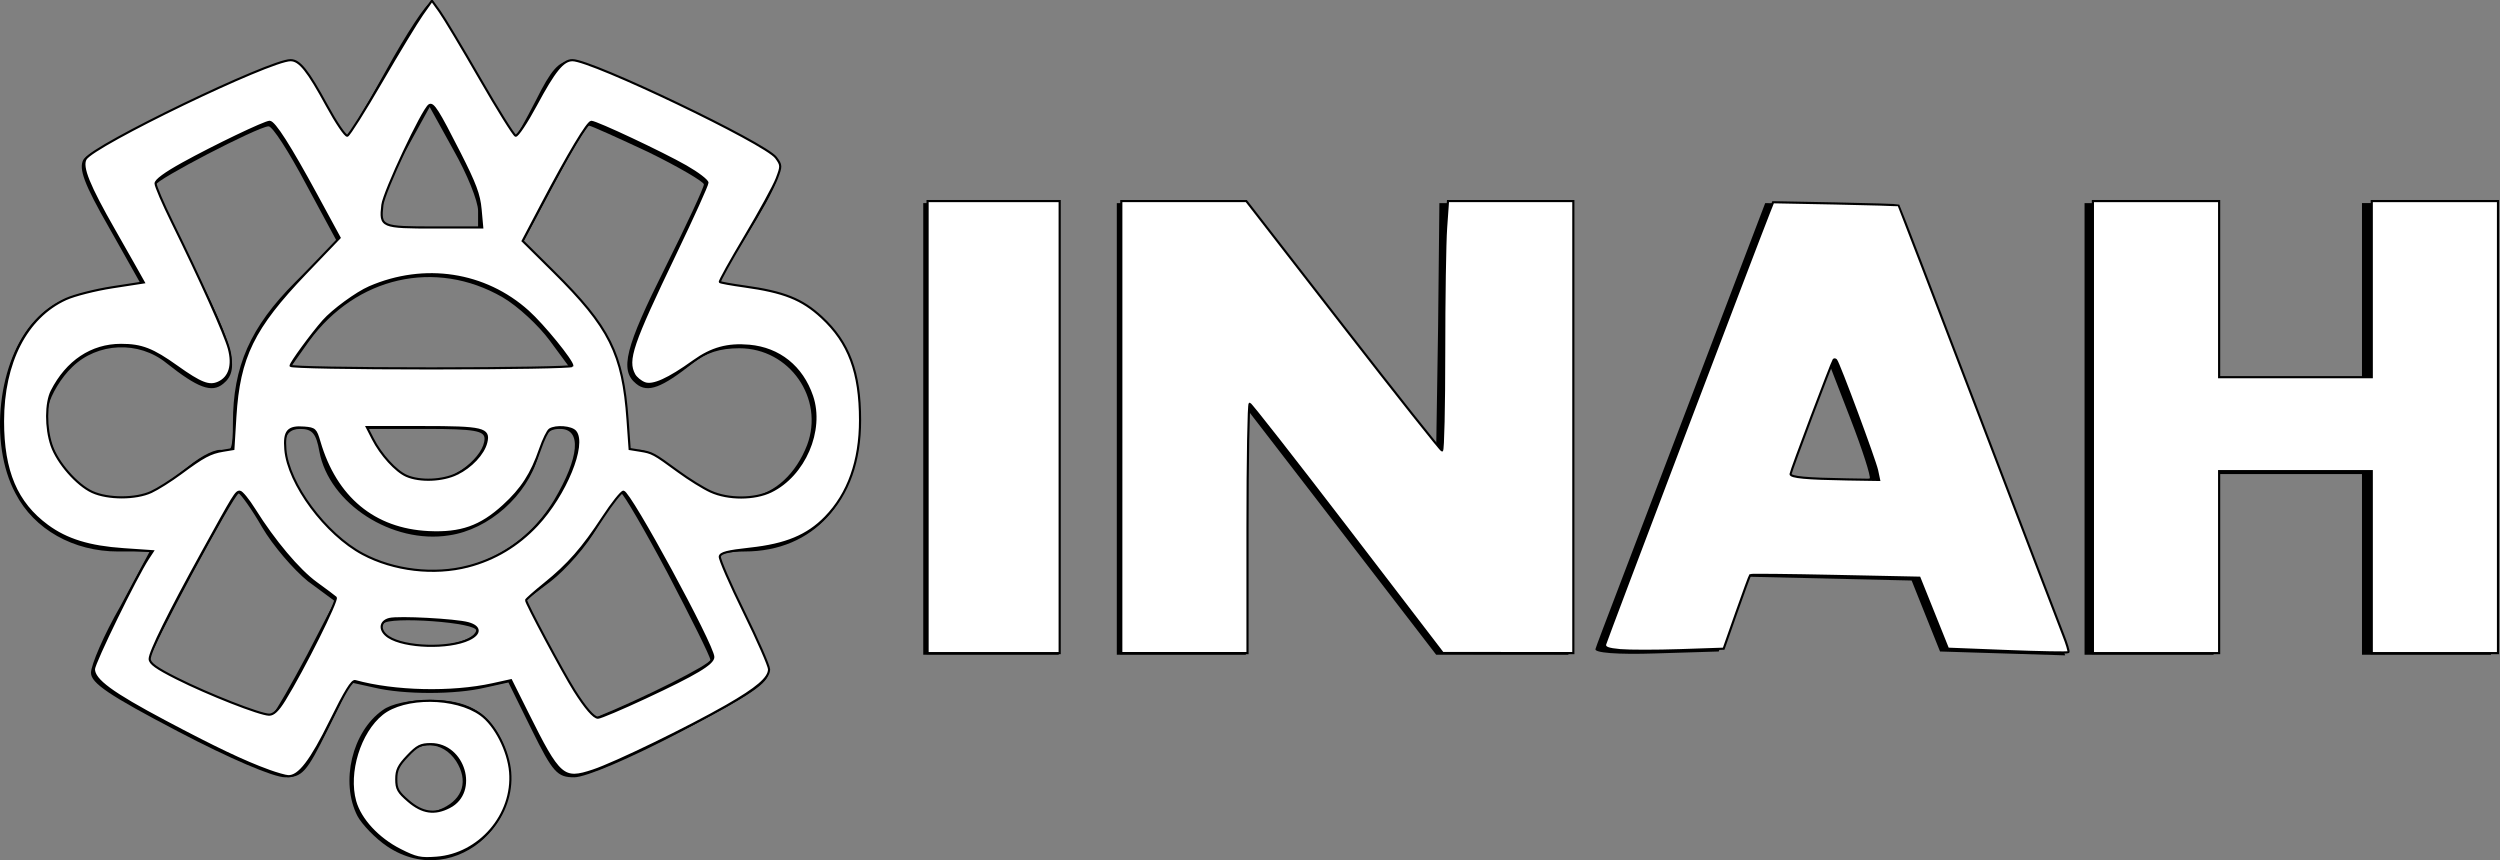 <?xml version="1.0" encoding="UTF-8" standalone="no"?>
<svg
   version="1.0"
   width="232.497pt"
   height="80pt"
   viewBox="0 0 232.497 80"
   preserveAspectRatio="xMidYMid"
   id="svg281"
   sodipodi:docname="INAH_b.svg"
   inkscape:version="1.1.2 (0a00cf5339, 2022-02-04)"
   xmlns:inkscape="http://www.inkscape.org/namespaces/inkscape"
   xmlns:sodipodi="http://sodipodi.sourceforge.net/DTD/sodipodi-0.dtd"
   xmlns="http://www.w3.org/2000/svg"
   xmlns:svg="http://www.w3.org/2000/svg">
  <rect x="0" y="0" width="232.497" height="80" fill="#808080" stroke="none"/>
  <defs
     id="defs285" />
  <sodipodi:namedview
     id="namedview283"
     pagecolor="#ffffff"
     bordercolor="#000000"
     borderopacity="0.25"
     inkscape:showpageshadow="2"
     inkscape:pageopacity="0.0"
     inkscape:pagecheckerboard="0"
     inkscape:deskcolor="#d1d1d1"
     inkscape:document-units="pt"
     showgrid="false"
     inkscape:zoom="2.7474093"
     inkscape:cx="164.70061"
     inkscape:cy="59.874588"
     inkscape:window-width="1366"
     inkscape:window-height="699"
     inkscape:window-x="0"
     inkscape:window-y="0"
     inkscape:window-maximized="1"
     inkscape:current-layer="svg281"
     inkscape:pageshadow="0" />
  <g
     transform="matrix(0.06,0,0,-0.06,0.061,80.088)"
     fill="#000000"
     stroke="none"
     id="g279">
    <path
       d="m 597,1225 c -32,-58 -60,-105 -63,-105 -2,0 -17,27 -34,60 -23,45 -36,60 -52,60 -32,0 -308,-132 -320,-153 -7,-14 1,-37 40,-105 l 49,-87 -46,-6 C 110,880 80,867 53,838 -4,777 -19,648 23,570 52,514 113,480 182,480 h 49 l -45,-84 c -26,-45 -46,-92 -46,-104 0,-16 28,-35 135,-91 80,-42 148,-71 166,-71 26,0 33,7 66,74 l 36,73 36,-8 c 46,-11 126,-11 172,0 l 36,8 36,-73 c 33,-67 40,-74 66,-74 18,0 86,29 166,71 110,58 135,75 135,92 0,12 -18,55 -40,95 -22,40 -40,77 -40,83 0,5 20,9 43,9 107,0 177,78 177,196 0,74 -14,120 -49,158 -31,33 -59,46 -123,55 l -47,6 43,71 c 53,86 60,105 44,127 -17,21 -286,147 -315,147 -18,0 -30,-14 -53,-60 -17,-33 -32,-60 -34,-60 -2,0 -30,47 -62,105 -31,58 -62,105 -68,105 -6,0 -37,-47 -69,-105 z m 143,-217 v -28 h -75 c -74,0 -75,0 -75,26 0,14 17,57 37,94 l 38,69 37,-67 c 21,-37 38,-79 38,-94 z m -267,42 48,-89 -64,-63 c -70,-70 -97,-131 -97,-219 0,-40 -3,-47 -16,-42 -9,3 -31,-7 -54,-26 -54,-43 -83,-55 -123,-47 -59,11 -104,80 -93,142 4,17 20,44 37,60 39,38 103,41 146,6 48,-38 70,-47 88,-32 26,21 17,56 -45,180 -33,66 -60,123 -60,128 0,8 158,90 175,91 6,1 32,-40 58,-89 z m 531,49 c 47,-23 86,-46 86,-50 0,-5 -27,-63 -60,-129 -62,-124 -71,-159 -45,-180 18,-15 40,-6 88,32 20,16 42,23 72,23 78,0 132,-78 105,-150 -17,-44 -49,-74 -87,-81 -40,-8 -69,4 -123,47 -23,19 -45,29 -54,26 -13,-5 -16,2 -16,42 0,88 -27,149 -97,218 l -63,63 48,90 c 26,49 50,90 54,90 3,0 45,-19 92,-41 z M 778,874 c 24,-14 56,-44 73,-67 l 31,-42 -106,-3 c -58,-1 -155,-1 -216,0 l -111,3 29,41 c 73,100 196,128 300,68 z M 494,635 c 15,-81 113,-144 201,-130 62,9 121,62 138,122 9,35 15,43 34,43 34,0 30,-44 -9,-110 -94,-156 -315,-144 -399,22 -27,54 -25,88 5,88 19,0 25,-7 30,-35 z m 256,20 c 0,-27 -47,-65 -80,-65 -42,0 -67,15 -85,50 l -16,30 h 91 c 74,0 90,-3 90,-15 z M 405,518 c 17,-29 49,-66 71,-84 l 42,-31 -43,-83 c -24,-45 -48,-87 -53,-92 -9,-9 -192,69 -192,83 0,13 132,259 139,259 3,-1 20,-24 36,-52 z m 629,-72 c 36,-69 66,-129 66,-134 0,-7 -103,-59 -177,-89 -6,-3 -32,34 -61,88 l -50,92 41,31 c 23,18 56,55 72,84 17,28 33,51 37,52 3,0 36,-56 72,-124 z M 737,357 c -5,-17 -58,-28 -99,-21 -38,6 -53,17 -45,32 8,12 149,2 144,-11 z"
       id="path267" />
    <path
       d="M 1430,670 V 320 h 105 105 v 350 350 h -105 -105 z"
       id="path269" />
    <path
       d="M 1730,670 V 320 h 100 100 v 191 192 l 148,-192 147,-191 h 103 102 v 350 350 h -100 -100 l -2,-192 -3,-191 -149,191 -149,192 h -98 -99 z"
       id="path271" />
    <path
       d="m 2605,679 c -71,-187 -132,-345 -133,-350 -3,-6 34,-9 93,-7 l 98,3 20,58 21,58 129,-3 129,-3 22,-55 22,-55 97,-3 97,-3 -15,38 c -8,21 -68,178 -133,348 l -118,310 -100,3 -99,2 z m 292,-86 c -3,-2 -33,-3 -69,-1 l -64,3 35,89 34,90 34,-88 c 19,-49 32,-90 30,-93 z"
       id="path273" />
    <path
       d="M 3230,670 V 320 h 100 100 v 140 140 h 115 115 V 460 320 h 100 100 v 350 350 H 3760 3660 V 885 750 h -115 -115 v 135 135 h -100 -100 z"
       id="path275" />
    <path
       d="M 592,234 C 545,201 526,123 553,70 c 7,-13 28,-35 46,-47 107,-72 236,50 176,167 -22,43 -53,60 -110,60 -30,0 -60,-6 -73,-16 z m 114,-79 c 19,-30 11,-58 -21,-73 -19,-9 -28,-7 -49,9 -30,24 -32,36 -10,67 20,30 59,29 80,-3 z"
       id="path277" />
  </g>
  <path
     style="fill:#ffffff;stroke:#000000;stroke-width:0.267;stroke-miterlimit:4;stroke-dasharray:none;stroke-opacity:1"
     d="M 115.017,52.959 V 24.933 h 8.19 8.19 v 28.026 28.026 h -8.19 -8.19 z"
     id="path4736"
     transform="scale(0.75)" />
  <path
     style="fill:#ffffff;stroke:#000000;stroke-width:0.267;stroke-miterlimit:4;stroke-dasharray:none;stroke-opacity:1"
     d="M 139.04,52.959 V 24.933 h 7.75 7.75 l 11.996,15.457 c 6.598,8.502 12.118,15.463 12.268,15.469 0.15,0.006 0.273,-5.45 0.273,-12.126 0,-6.676 0.106,-13.637 0.236,-15.469 l 0.236,-3.332 h 7.771 7.771 v 28.026 28.026 l -8.099,-0.007 -8.099,-0.007 -11.829,-15.44 c -6.506,-8.492 -11.952,-15.45 -12.102,-15.462 -0.15,-0.012 -0.273,6.939 -0.273,15.447 v 15.469 h -7.826 -7.826 z"
     id="path4775"
     transform="scale(0.75)" />
  <path
     style="fill:#ffffff;stroke:#000000;stroke-width:0.267;stroke-miterlimit:4;stroke-dasharray:none;stroke-opacity:1"
     d="m 200.917,80.621 c -1.531,-0.139 -1.974,-0.31 -1.884,-0.728 0.099,-0.459 18.762,-49.625 20.316,-53.523 l 0.515,-1.292 7.724,0.15 c 4.248,0.083 7.772,0.193 7.83,0.245 0.058,0.052 4.505,11.622 9.881,25.71 5.377,14.089 10.126,26.497 10.554,27.574 0.428,1.077 0.71,2.027 0.625,2.111 -0.084,0.084 -3.48,0.022 -7.545,-0.138 l -7.392,-0.292 -1.767,-4.402 -1.767,-4.402 -10.437,-0.219 c -5.74,-0.121 -10.487,-0.169 -10.548,-0.108 -0.061,0.061 -0.826,2.141 -1.7,4.621 l -1.588,4.51 -5.409,0.182 c -2.975,0.1 -6.309,0.1 -7.41,0 z m 31.838,-22.294 c -0.264,-1.249 -4.763,-13.357 -5.081,-13.675 -0.102,-0.102 -0.239,-0.118 -0.303,-0.034 -0.231,0.299 -5.343,13.852 -5.343,14.166 0,0.398 1.942,0.581 7.036,0.663 l 3.942,0.064 z"
     id="path4814"
     transform="scale(0.75)" />
  <path
     style="fill:#ffffff;stroke:#000000;stroke-width:0.267;stroke-miterlimit:4;stroke-dasharray:none;stroke-opacity:1"
     d="M 259.517,52.959 V 24.933 h 7.826 7.826 v 10.919 10.919 h 9.463 9.463 V 35.852 24.933 h 7.826 7.826 v 28.026 28.026 h -7.826 -7.826 V 69.702 58.419 h -9.463 -9.463 v 11.283 11.283 h -7.826 -7.826 z"
     id="path4853"
     transform="scale(0.75)" />
  <path
     style="fill:#ffffff;stroke:#000000;stroke-width:0.267;stroke-miterlimit:4;stroke-dasharray:none;stroke-opacity:1"
     d="M 33.304,95.558 C 30.251,94.448 26.664,92.742 20.448,89.442 13.874,85.952 11.647,84.316 11.647,82.974 c 0,-0.772 5.227,-11.467 6.711,-13.732 l 0.584,-0.891 -3.637,-0.25 C 11.07,67.809 8.262,66.943 5.885,65.196 2.045,62.373 0.373,58.439 0.373,52.231 c 0,-7.28 2.888,-12.895 7.786,-15.138 1.046,-0.479 3.65,-1.141 5.786,-1.472 L 17.829,35.021 16.682,32.98 C 16.051,31.857 14.926,29.874 14.182,28.572 10.997,23.002 10.066,20.699 10.608,19.73 11.562,18.026 33.452,7.462 36.029,7.462 c 1.114,0 2.126,1.265 4.504,5.628 1.162,2.131 2.304,3.814 2.537,3.738 0.234,-0.076 2.144,-3.103 4.246,-6.728 2.102,-3.625 4.366,-7.361 5.032,-8.303 l 1.21,-1.713 0.974,1.357 c 0.536,0.746 2.776,4.484 4.978,8.307 2.202,3.822 4.192,7.009 4.421,7.081 0.229,0.072 1.363,-1.632 2.519,-3.786 2.294,-4.277 3.354,-5.581 4.536,-5.581 2.41,0 23.947,10.314 25.232,12.083 0.688,0.947 0.691,1.04 0.089,2.616 -0.343,0.899 -2.102,4.115 -3.909,7.147 -1.807,3.032 -3.219,5.579 -3.139,5.659 0.08,0.08 1.424,0.324 2.987,0.541 4.972,0.691 7.205,1.581 9.646,3.84 3.378,3.127 4.753,6.817 4.753,12.75 0,5.066 -1.441,9.119 -4.283,12.043 -2.228,2.292 -4.912,3.41 -9.34,3.891 -2.837,0.308 -3.682,0.526 -3.768,0.973 -0.061,0.317 1.288,3.421 2.998,6.897 1.71,3.477 3.109,6.667 3.109,7.09 0,1.081 -1.484,2.354 -5.278,4.528 -4.723,2.707 -13.81,7.118 -16.524,8.021 -3.739,1.244 -4.182,0.857 -8.172,-7.144 l -2.021,-4.053 -2.293,0.505 c -5.07,1.116 -12.158,0.952 -17.034,-0.395 -0.393,-0.108 -1.245,1.273 -3.036,4.92 -2.452,4.993 -3.939,6.931 -5.272,6.872 -0.335,-0.015 -1.428,-0.324 -2.429,-0.688 z m 46.711,-9.05 c 6.248,-2.909 8.432,-4.213 8.432,-5.036 0,-1.435 -10.363,-20.505 -11.143,-20.505 -0.252,0 -1.396,1.433 -2.541,3.185 -2.498,3.82 -4.293,5.865 -7.23,8.236 -1.21,0.976 -2.244,1.888 -2.298,2.026 -0.092,0.234 4.575,8.969 5.989,11.209 1.371,2.172 2.41,3.371 2.92,3.371 0.294,0 2.936,-1.118 5.871,-2.485 z m -44.728,0.276 c 2.36,-3.836 6.649,-12.415 6.343,-12.688 -0.175,-0.157 -1.266,-0.972 -2.423,-1.813 -2.17,-1.576 -5.226,-5.207 -7.655,-9.095 -0.763,-1.222 -1.582,-2.22 -1.82,-2.219 -0.483,0.003 -0.621,0.227 -4.698,7.624 -4.058,7.362 -6.472,12.252 -6.472,13.11 0,0.557 0.801,1.134 3.367,2.427 3.9,1.964 10.288,4.472 11.434,4.488 0.561,0.008 1.115,-0.521 1.923,-1.834 z m 22.858,-7.503 c 1.475,-0.7 1.435,-1.58 -0.09,-2.003 -1.557,-0.432 -8.63,-0.81 -9.775,-0.523 -1.226,0.308 -1.277,1.461 -0.1,2.232 2.016,1.321 7.462,1.482 9.965,0.294 z m -0.105,-9.044 c 3.295,-0.858 6.176,-2.585 8.552,-5.124 3.524,-3.767 6.078,-10.005 4.751,-11.604 -0.481,-0.58 -2.423,-0.734 -3.182,-0.252 -0.247,0.157 -0.78,1.247 -1.185,2.422 -1.066,3.1 -2.261,4.95 -4.542,7.034 -2.851,2.606 -5.288,3.463 -9.293,3.272 C 46.393,65.661 41.637,61.723 39.607,54.779 39.157,53.243 39.041,53.134 37.737,53.026 c -2.029,-0.167 -2.541,0.423 -2.351,2.712 0.352,4.249 4.989,10.507 9.604,12.963 3.837,2.042 8.844,2.631 13.05,1.535 z M 18.745,61.008 c 0.801,-0.369 2.453,-1.41 3.671,-2.313 2.814,-2.086 3.671,-2.545 5.247,-2.806 l 1.274,-0.211 0.244,-3.999 c 0.452,-7.403 2.224,-11.022 8.708,-17.792 l 4.221,-4.406 -2.867,-5.278 c -3.317,-6.106 -5.228,-9.099 -5.808,-9.099 -0.595,0 -6.868,3.009 -10.776,5.169 -2.19,1.21 -3.367,2.077 -3.367,2.478 0,0.339 0.919,2.484 2.042,4.765 3.548,7.208 6.557,13.915 7.043,15.7 0.564,2.068 0.1,3.596 -1.283,4.226 -1.15,0.524 -2.195,0.121 -5.142,-1.982 -3.037,-2.167 -4.395,-2.694 -6.945,-2.694 -3.646,0 -6.705,2.036 -8.587,5.715 -0.756,1.478 -0.767,4.574 -0.023,6.758 0.729,2.139 3.154,4.908 5.054,5.771 1.944,0.883 5.373,0.882 7.294,-0.003 z m 76.851,-0.066 c 4.137,-2.003 6.541,-7.577 5.097,-11.817 -1.241,-3.642 -4.075,-5.917 -7.787,-6.25 -2.677,-0.24 -4.675,0.31 -6.884,1.897 -3.154,2.265 -5.072,3.13 -6.089,2.743 -0.498,-0.189 -1.079,-0.669 -1.291,-1.065 -0.966,-1.806 -0.32,-3.706 5.116,-15.027 2.179,-4.539 3.962,-8.481 3.962,-8.762 0,-0.28 -1.2,-1.196 -2.667,-2.036 -2.895,-1.656 -11.105,-5.519 -11.731,-5.519 -0.459,0 -2.805,3.916 -6.114,10.207 l -2.401,4.565 3.844,3.807 c 6.937,6.87 8.581,10.164 9.165,18.36 l 0.259,3.634 1.286,0.208 c 1.528,0.247 1.665,0.322 4.754,2.581 1.32,0.966 3.122,2.083 4.004,2.483 2.177,0.988 5.427,0.984 7.478,-0.009 z m -38.938,-2.188 c 1.76,-0.852 3.283,-2.478 3.635,-3.878 0.432,-1.722 -0.378,-1.917 -7.956,-1.917 h -6.853 l 0.738,1.446 c 1.014,1.988 2.867,4.025 4.184,4.599 1.673,0.729 4.462,0.618 6.253,-0.249 z M 70.976,45.37 c 0,-0.621 -3.607,-5.053 -5.493,-6.748 -5.344,-4.805 -12.855,-5.953 -19.666,-3.005 -1.589,0.688 -4.55,2.852 -5.722,4.183 -1.462,1.66 -4.062,5.217 -4.062,5.557 0,0.185 7.506,0.324 17.471,0.324 9.609,0 17.471,-0.139 17.471,-0.31 z M 59.589,25.952 c -0.166,-1.831 -0.66,-3.153 -2.618,-7.007 -2.671,-5.258 -3.264,-6.192 -3.741,-5.897 -0.805,0.497 -5.636,10.772 -5.816,12.369 -0.308,2.734 -0.173,2.791 6.55,2.791 h 5.83 z"
     id="path4892"
     transform="scale(0.75)" />
  <path
     style="fill:#ffffff;stroke:#000000;stroke-width:0.267;stroke-miterlimit:4;stroke-dasharray:none;stroke-opacity:1"
     d="m 49.603,105.38 c -2.73,-1.382 -4.931,-3.764 -5.563,-6.019 -0.996,-3.557 0.553,-8.581 3.338,-10.826 2.757,-2.223 9.122,-2.177 12.249,0.088 1.796,1.301 3.411,4.465 3.631,7.111 0.439,5.295 -3.795,10.222 -9.13,10.622 -2,0.15 -2.522,0.038 -4.525,-0.976 z m 6.133,-5.31 c 3.58,-1.851 1.815,-7.801 -2.315,-7.801 -1.261,0 -1.695,0.222 -2.884,1.471 -1.13,1.188 -1.4,1.743 -1.4,2.883 0,1.207 0.221,1.601 1.521,2.715 1.713,1.466 3.233,1.686 5.077,0.732 z"
     id="path4931"
     transform="scale(0.75)" />
</svg>
